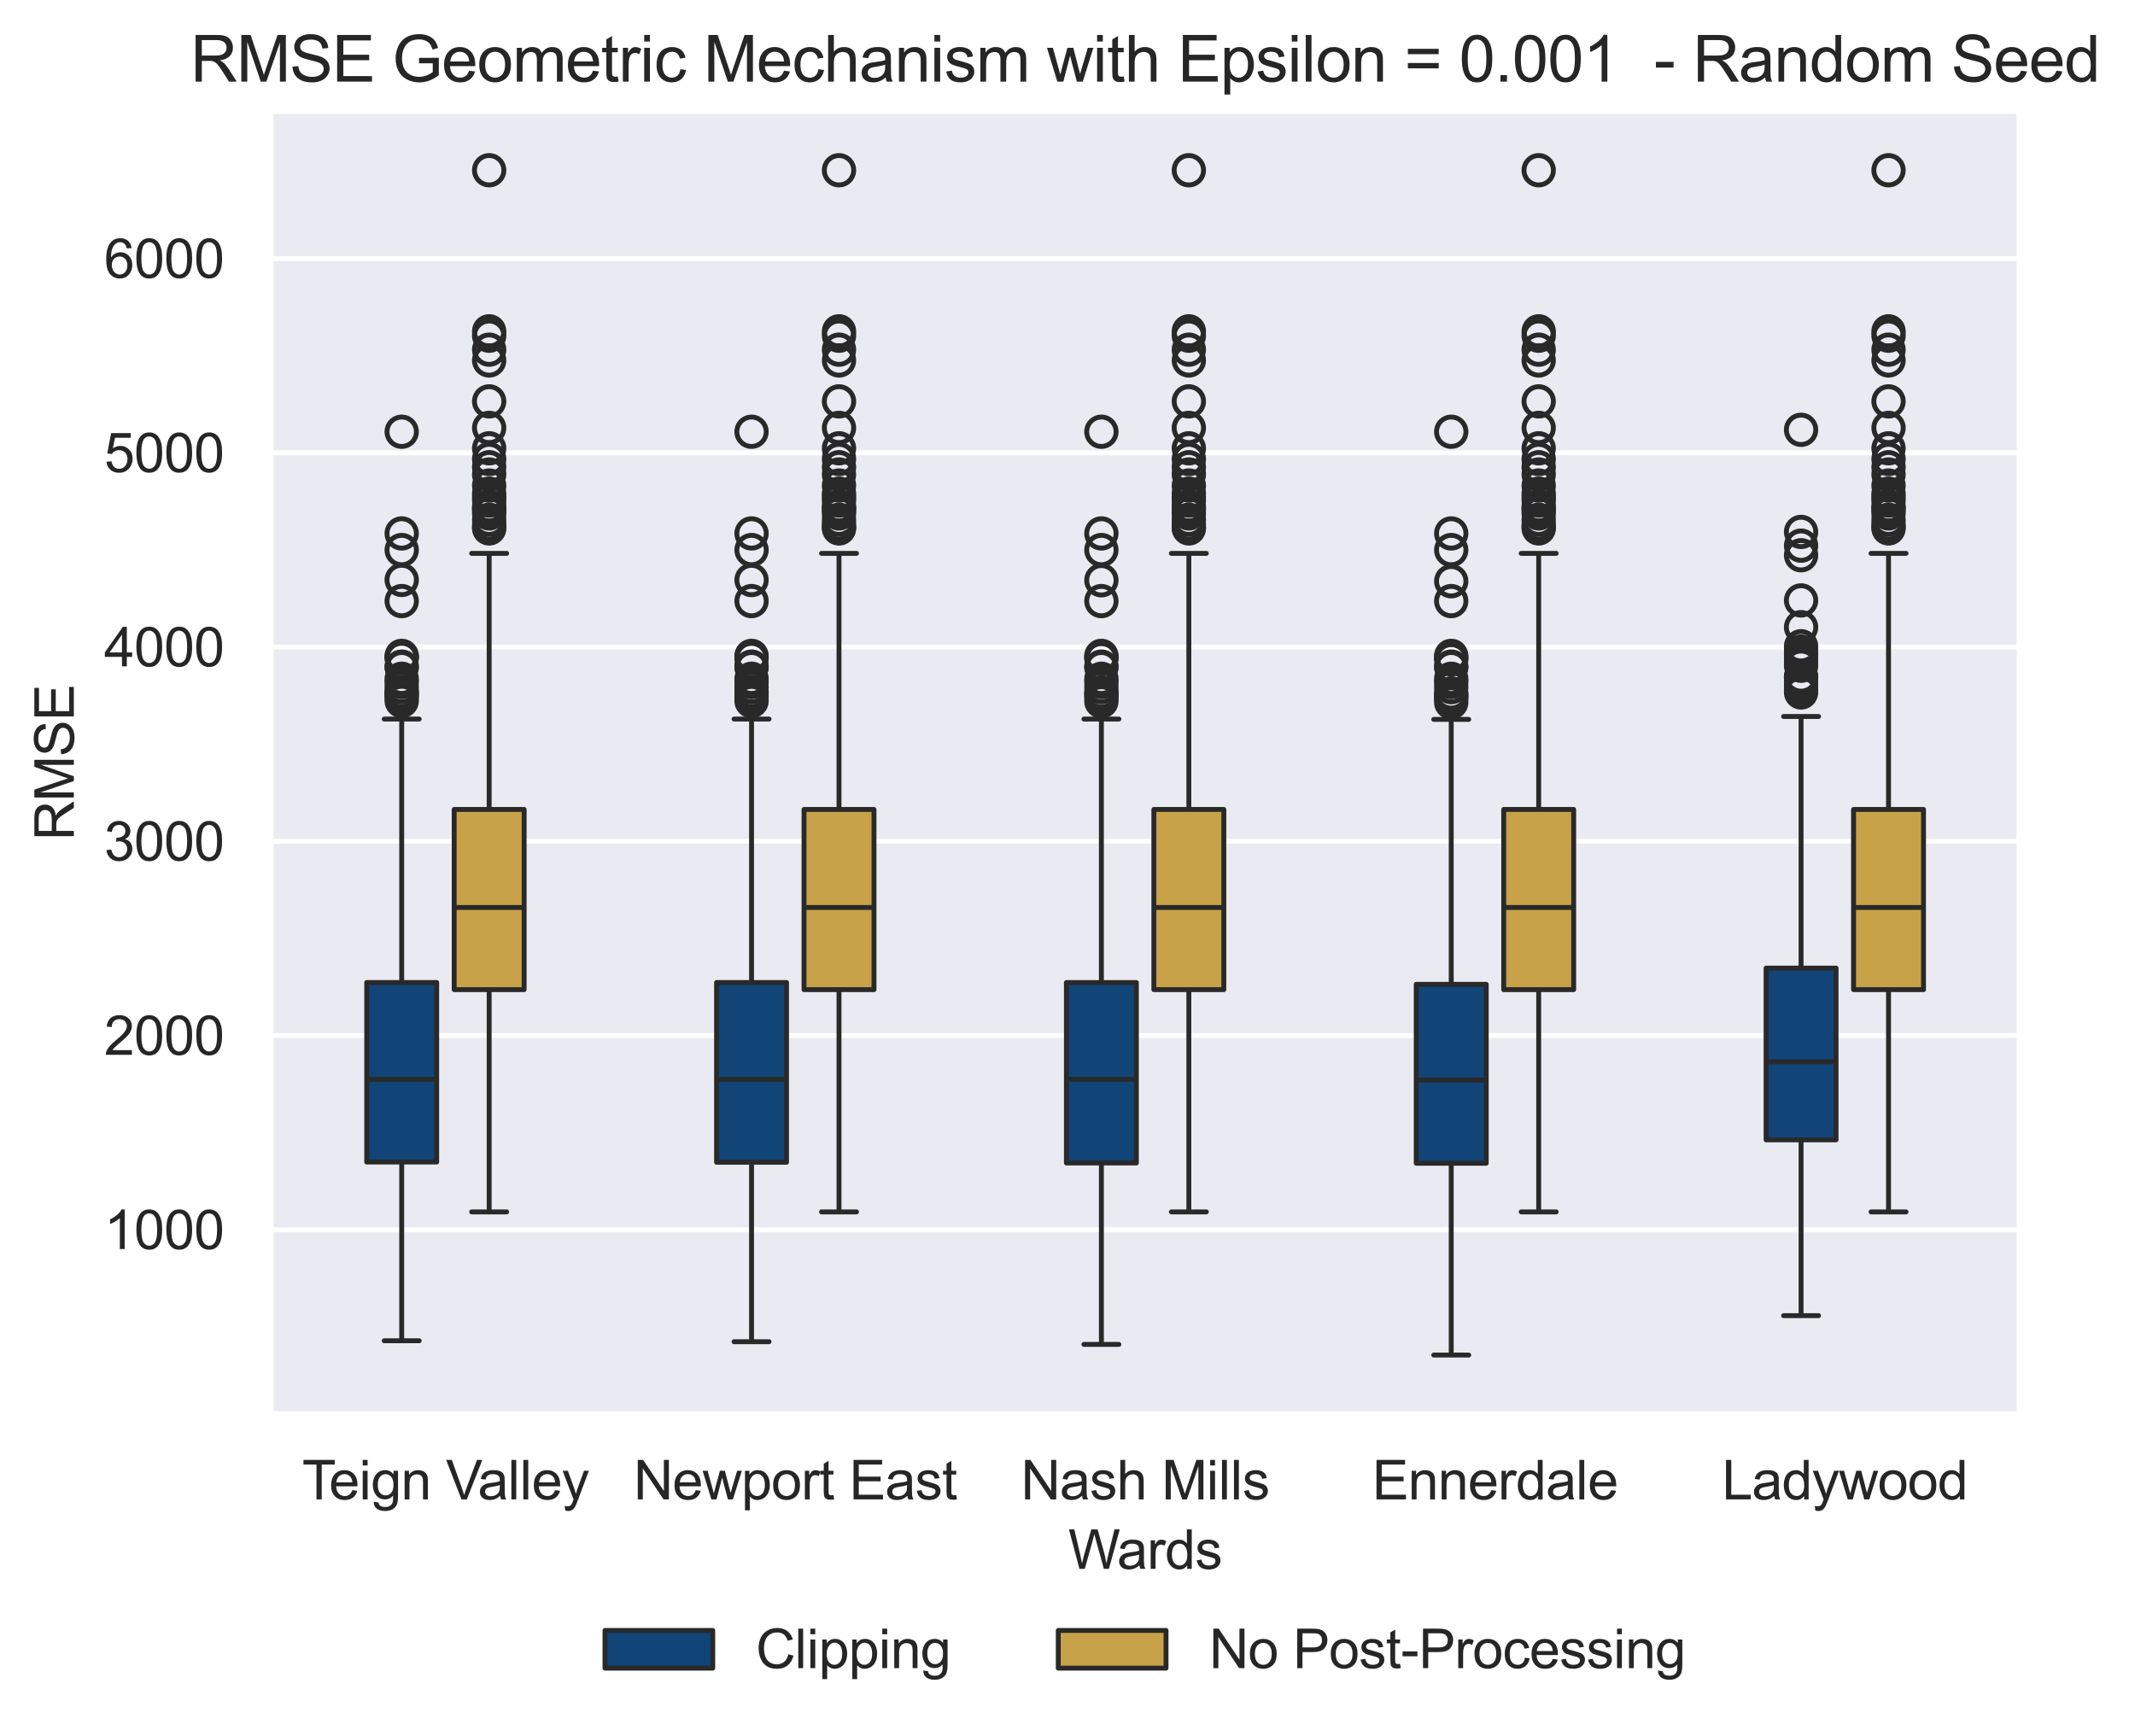 <?xml version="1.0" encoding="utf-8" standalone="no"?>
<!DOCTYPE svg PUBLIC "-//W3C//DTD SVG 1.1//EN"
  "http://www.w3.org/Graphics/SVG/1.1/DTD/svg11.dtd">
<svg xmlns:xlink="http://www.w3.org/1999/xlink" width="435.883pt" height="354.52pt" viewBox="0 0 435.883 354.52" xmlns="http://www.w3.org/2000/svg" version="1.1">
 <defs>
  <style type="text/css">*{stroke-linejoin: round; stroke-linecap: butt}</style>
 </defs>
 <g id="figure_1">
  <g id="patch_1">
   <path d="M 0 354.52 
L 435.883 354.52 
L 435.883 0 
L 0 0 
z
" style="fill: #ffffff"/>
  </g>
  <g id="axes_1">
   <g id="patch_2">
    <path d="M 55.228 288.776 
L 412.348 288.776 
L 412.348 22.664 
L 55.228 22.664 
z
" style="fill: #eaeaf2"/>
   </g>
   <g id="matplotlib.axis_1">
    <g id="xtick_1">
     <g id="text_1">
      <!-- Teign Valley -->
      <g style="fill: #262626" transform="translate(61.693 306.149) scale(0.11 -0.11)">
       <defs>
        <path id="ArialMT-54" d="M 1659 0 
L 1659 4041 
L 150 4041 
L 150 4581 
L 3781 4581 
L 3781 4041 
L 2266 4041 
L 2266 0 
L 1659 0 
z
" transform="scale(0.016)"/>
        <path id="ArialMT-65" d="M 2694 1069 
L 3275 997 
Q 3138 488 2766 206 
Q 2394 -75 1816 -75 
Q 1088 -75 661 373 
Q 234 822 234 1631 
Q 234 2469 665 2931 
Q 1097 3394 1784 3394 
Q 2450 3394 2872 2941 
Q 3294 2488 3294 1666 
Q 3294 1616 3291 1516 
L 816 1516 
Q 847 969 1125 678 
Q 1403 388 1819 388 
Q 2128 388 2347 550 
Q 2566 713 2694 1069 
z
M 847 1978 
L 2700 1978 
Q 2663 2397 2488 2606 
Q 2219 2931 1791 2931 
Q 1403 2931 1139 2672 
Q 875 2413 847 1978 
z
" transform="scale(0.016)"/>
        <path id="ArialMT-69" d="M 425 3934 
L 425 4581 
L 988 4581 
L 988 3934 
L 425 3934 
z
M 425 0 
L 425 3319 
L 988 3319 
L 988 0 
L 425 0 
z
" transform="scale(0.016)"/>
        <path id="ArialMT-67" d="M 319 -275 
L 866 -356 
Q 900 -609 1056 -725 
Q 1266 -881 1628 -881 
Q 2019 -881 2231 -725 
Q 2444 -569 2519 -288 
Q 2563 -116 2559 434 
Q 2191 0 1641 0 
Q 956 0 581 494 
Q 206 988 206 1678 
Q 206 2153 378 2554 
Q 550 2956 876 3175 
Q 1203 3394 1644 3394 
Q 2231 3394 2613 2919 
L 2613 3319 
L 3131 3319 
L 3131 450 
Q 3131 -325 2973 -648 
Q 2816 -972 2473 -1159 
Q 2131 -1347 1631 -1347 
Q 1038 -1347 672 -1080 
Q 306 -813 319 -275 
z
M 784 1719 
Q 784 1066 1043 766 
Q 1303 466 1694 466 
Q 2081 466 2343 764 
Q 2606 1063 2606 1700 
Q 2606 2309 2336 2618 
Q 2066 2928 1684 2928 
Q 1309 2928 1046 2623 
Q 784 2319 784 1719 
z
" transform="scale(0.016)"/>
        <path id="ArialMT-6e" d="M 422 0 
L 422 3319 
L 928 3319 
L 928 2847 
Q 1294 3394 1984 3394 
Q 2284 3394 2536 3286 
Q 2788 3178 2913 3003 
Q 3038 2828 3088 2588 
Q 3119 2431 3119 2041 
L 3119 0 
L 2556 0 
L 2556 2019 
Q 2556 2363 2490 2533 
Q 2425 2703 2258 2804 
Q 2091 2906 1866 2906 
Q 1506 2906 1245 2678 
Q 984 2450 984 1813 
L 984 0 
L 422 0 
z
" transform="scale(0.016)"/>
        <path id="ArialMT-20" transform="scale(0.016)"/>
        <path id="ArialMT-56" d="M 1803 0 
L 28 4581 
L 684 4581 
L 1875 1253 
Q 2019 853 2116 503 
Q 2222 878 2363 1253 
L 3600 4581 
L 4219 4581 
L 2425 0 
L 1803 0 
z
" transform="scale(0.016)"/>
        <path id="ArialMT-61" d="M 2588 409 
Q 2275 144 1986 34 
Q 1697 -75 1366 -75 
Q 819 -75 525 192 
Q 231 459 231 875 
Q 231 1119 342 1320 
Q 453 1522 633 1644 
Q 813 1766 1038 1828 
Q 1203 1872 1538 1913 
Q 2219 1994 2541 2106 
Q 2544 2222 2544 2253 
Q 2544 2597 2384 2738 
Q 2169 2928 1744 2928 
Q 1347 2928 1158 2789 
Q 969 2650 878 2297 
L 328 2372 
Q 403 2725 575 2942 
Q 747 3159 1072 3276 
Q 1397 3394 1825 3394 
Q 2250 3394 2515 3294 
Q 2781 3194 2906 3042 
Q 3031 2891 3081 2659 
Q 3109 2516 3109 2141 
L 3109 1391 
Q 3109 606 3145 398 
Q 3181 191 3288 0 
L 2700 0 
Q 2613 175 2588 409 
z
M 2541 1666 
Q 2234 1541 1622 1453 
Q 1275 1403 1131 1340 
Q 988 1278 909 1158 
Q 831 1038 831 891 
Q 831 666 1001 516 
Q 1172 366 1500 366 
Q 1825 366 2078 508 
Q 2331 650 2450 897 
Q 2541 1088 2541 1459 
L 2541 1666 
z
" transform="scale(0.016)"/>
        <path id="ArialMT-6c" d="M 409 0 
L 409 4581 
L 972 4581 
L 972 0 
L 409 0 
z
" transform="scale(0.016)"/>
        <path id="ArialMT-79" d="M 397 -1278 
L 334 -750 
Q 519 -800 656 -800 
Q 844 -800 956 -737 
Q 1069 -675 1141 -563 
Q 1194 -478 1313 -144 
Q 1328 -97 1363 -6 
L 103 3319 
L 709 3319 
L 1400 1397 
Q 1534 1031 1641 628 
Q 1738 1016 1872 1384 
L 2581 3319 
L 3144 3319 
L 1881 -56 
Q 1678 -603 1566 -809 
Q 1416 -1088 1222 -1217 
Q 1028 -1347 759 -1347 
Q 597 -1347 397 -1278 
z
" transform="scale(0.016)"/>
       </defs>
       <use xlink:href="#ArialMT-54"/>
       <use xlink:href="#ArialMT-65" x="49.959"/>
       <use xlink:href="#ArialMT-69" x="105.574"/>
       <use xlink:href="#ArialMT-67" x="127.791"/>
       <use xlink:href="#ArialMT-6e" x="183.406"/>
       <use xlink:href="#ArialMT-20" x="239.021"/>
       <use xlink:href="#ArialMT-56" x="266.805"/>
       <use xlink:href="#ArialMT-61" x="326.129"/>
       <use xlink:href="#ArialMT-6c" x="381.744"/>
       <use xlink:href="#ArialMT-6c" x="403.961"/>
       <use xlink:href="#ArialMT-65" x="426.178"/>
       <use xlink:href="#ArialMT-79" x="481.793"/>
      </g>
     </g>
    </g>
    <g id="xtick_2">
     <g id="text_2">
      <!-- Newport East -->
      <g style="fill: #262626" transform="translate(129.352 306.149) scale(0.11 -0.11)">
       <defs>
        <path id="ArialMT-4e" d="M 488 0 
L 488 4581 
L 1109 4581 
L 3516 984 
L 3516 4581 
L 4097 4581 
L 4097 0 
L 3475 0 
L 1069 3600 
L 1069 0 
L 488 0 
z
" transform="scale(0.016)"/>
        <path id="ArialMT-77" d="M 1034 0 
L 19 3319 
L 600 3319 
L 1128 1403 
L 1325 691 
Q 1338 744 1497 1375 
L 2025 3319 
L 2603 3319 
L 3100 1394 
L 3266 759 
L 3456 1400 
L 4025 3319 
L 4572 3319 
L 3534 0 
L 2950 0 
L 2422 1988 
L 2294 2553 
L 1622 0 
L 1034 0 
z
" transform="scale(0.016)"/>
        <path id="ArialMT-70" d="M 422 -1272 
L 422 3319 
L 934 3319 
L 934 2888 
Q 1116 3141 1344 3267 
Q 1572 3394 1897 3394 
Q 2322 3394 2647 3175 
Q 2972 2956 3137 2557 
Q 3303 2159 3303 1684 
Q 3303 1175 3120 767 
Q 2938 359 2589 142 
Q 2241 -75 1856 -75 
Q 1575 -75 1351 44 
Q 1128 163 984 344 
L 984 -1272 
L 422 -1272 
z
M 931 1641 
Q 931 1000 1190 694 
Q 1450 388 1819 388 
Q 2194 388 2461 705 
Q 2728 1022 2728 1688 
Q 2728 2322 2467 2637 
Q 2206 2953 1844 2953 
Q 1484 2953 1207 2617 
Q 931 2281 931 1641 
z
" transform="scale(0.016)"/>
        <path id="ArialMT-6f" d="M 213 1659 
Q 213 2581 725 3025 
Q 1153 3394 1769 3394 
Q 2453 3394 2887 2945 
Q 3322 2497 3322 1706 
Q 3322 1066 3130 698 
Q 2938 331 2570 128 
Q 2203 -75 1769 -75 
Q 1072 -75 642 372 
Q 213 819 213 1659 
z
M 791 1659 
Q 791 1022 1069 705 
Q 1347 388 1769 388 
Q 2188 388 2466 706 
Q 2744 1025 2744 1678 
Q 2744 2294 2464 2611 
Q 2184 2928 1769 2928 
Q 1347 2928 1069 2612 
Q 791 2297 791 1659 
z
" transform="scale(0.016)"/>
        <path id="ArialMT-72" d="M 416 0 
L 416 3319 
L 922 3319 
L 922 2816 
Q 1116 3169 1280 3281 
Q 1444 3394 1641 3394 
Q 1925 3394 2219 3213 
L 2025 2691 
Q 1819 2813 1613 2813 
Q 1428 2813 1281 2702 
Q 1134 2591 1072 2394 
Q 978 2094 978 1738 
L 978 0 
L 416 0 
z
" transform="scale(0.016)"/>
        <path id="ArialMT-74" d="M 1650 503 
L 1731 6 
Q 1494 -44 1306 -44 
Q 1000 -44 831 53 
Q 663 150 594 308 
Q 525 466 525 972 
L 525 2881 
L 113 2881 
L 113 3319 
L 525 3319 
L 525 4141 
L 1084 4478 
L 1084 3319 
L 1650 3319 
L 1650 2881 
L 1084 2881 
L 1084 941 
Q 1084 700 1114 631 
Q 1144 563 1211 522 
Q 1278 481 1403 481 
Q 1497 481 1650 503 
z
" transform="scale(0.016)"/>
        <path id="ArialMT-45" d="M 506 0 
L 506 4581 
L 3819 4581 
L 3819 4041 
L 1113 4041 
L 1113 2638 
L 3647 2638 
L 3647 2100 
L 1113 2100 
L 1113 541 
L 3925 541 
L 3925 0 
L 506 0 
z
" transform="scale(0.016)"/>
        <path id="ArialMT-73" d="M 197 991 
L 753 1078 
Q 800 744 1014 566 
Q 1228 388 1613 388 
Q 2000 388 2187 545 
Q 2375 703 2375 916 
Q 2375 1106 2209 1216 
Q 2094 1291 1634 1406 
Q 1016 1563 777 1677 
Q 538 1791 414 1992 
Q 291 2194 291 2438 
Q 291 2659 392 2848 
Q 494 3038 669 3163 
Q 800 3259 1026 3326 
Q 1253 3394 1513 3394 
Q 1903 3394 2198 3281 
Q 2494 3169 2634 2976 
Q 2775 2784 2828 2463 
L 2278 2388 
Q 2241 2644 2061 2787 
Q 1881 2931 1553 2931 
Q 1166 2931 1000 2803 
Q 834 2675 834 2503 
Q 834 2394 903 2306 
Q 972 2216 1119 2156 
Q 1203 2125 1616 2013 
Q 2213 1853 2448 1751 
Q 2684 1650 2818 1456 
Q 2953 1263 2953 975 
Q 2953 694 2789 445 
Q 2625 197 2315 61 
Q 2006 -75 1616 -75 
Q 969 -75 630 194 
Q 291 463 197 991 
z
" transform="scale(0.016)"/>
       </defs>
       <use xlink:href="#ArialMT-4e"/>
       <use xlink:href="#ArialMT-65" x="72.217"/>
       <use xlink:href="#ArialMT-77" x="127.832"/>
       <use xlink:href="#ArialMT-70" x="200.049"/>
       <use xlink:href="#ArialMT-6f" x="255.664"/>
       <use xlink:href="#ArialMT-72" x="311.279"/>
       <use xlink:href="#ArialMT-74" x="344.58"/>
       <use xlink:href="#ArialMT-20" x="372.363"/>
       <use xlink:href="#ArialMT-45" x="400.146"/>
       <use xlink:href="#ArialMT-61" x="466.846"/>
       <use xlink:href="#ArialMT-73" x="522.461"/>
       <use xlink:href="#ArialMT-74" x="572.461"/>
      </g>
     </g>
    </g>
    <g id="xtick_3">
     <g id="text_3">
      <!-- Nash Mills -->
      <g style="fill: #262626" transform="translate(208.424 306.149) scale(0.11 -0.11)">
       <defs>
        <path id="ArialMT-68" d="M 422 0 
L 422 4581 
L 984 4581 
L 984 2938 
Q 1378 3394 1978 3394 
Q 2347 3394 2619 3248 
Q 2891 3103 3008 2847 
Q 3125 2591 3125 2103 
L 3125 0 
L 2563 0 
L 2563 2103 
Q 2563 2525 2380 2717 
Q 2197 2909 1863 2909 
Q 1613 2909 1392 2779 
Q 1172 2650 1078 2428 
Q 984 2206 984 1816 
L 984 0 
L 422 0 
z
" transform="scale(0.016)"/>
        <path id="ArialMT-4d" d="M 475 0 
L 475 4581 
L 1388 4581 
L 2472 1338 
Q 2622 884 2691 659 
Q 2769 909 2934 1394 
L 4031 4581 
L 4847 4581 
L 4847 0 
L 4263 0 
L 4263 3834 
L 2931 0 
L 2384 0 
L 1059 3900 
L 1059 0 
L 475 0 
z
" transform="scale(0.016)"/>
       </defs>
       <use xlink:href="#ArialMT-4e"/>
       <use xlink:href="#ArialMT-61" x="72.217"/>
       <use xlink:href="#ArialMT-73" x="127.832"/>
       <use xlink:href="#ArialMT-68" x="177.832"/>
       <use xlink:href="#ArialMT-20" x="233.447"/>
       <use xlink:href="#ArialMT-4d" x="261.23"/>
       <use xlink:href="#ArialMT-69" x="344.531"/>
       <use xlink:href="#ArialMT-6c" x="366.748"/>
       <use xlink:href="#ArialMT-6c" x="388.965"/>
       <use xlink:href="#ArialMT-73" x="411.182"/>
      </g>
     </g>
    </g>
    <g id="xtick_4">
     <g id="text_4">
      <!-- Ennerdale -->
      <g style="fill: #262626" transform="translate(280.139 306.149) scale(0.11 -0.11)">
       <defs>
        <path id="ArialMT-64" d="M 2575 0 
L 2575 419 
Q 2259 -75 1647 -75 
Q 1250 -75 917 144 
Q 584 363 401 755 
Q 219 1147 219 1656 
Q 219 2153 384 2558 
Q 550 2963 881 3178 
Q 1213 3394 1622 3394 
Q 1922 3394 2156 3267 
Q 2391 3141 2538 2938 
L 2538 4581 
L 3097 4581 
L 3097 0 
L 2575 0 
z
M 797 1656 
Q 797 1019 1065 703 
Q 1334 388 1700 388 
Q 2069 388 2326 689 
Q 2584 991 2584 1609 
Q 2584 2291 2321 2609 
Q 2059 2928 1675 2928 
Q 1300 2928 1048 2622 
Q 797 2316 797 1656 
z
" transform="scale(0.016)"/>
       </defs>
       <use xlink:href="#ArialMT-45"/>
       <use xlink:href="#ArialMT-6e" x="66.699"/>
       <use xlink:href="#ArialMT-6e" x="122.314"/>
       <use xlink:href="#ArialMT-65" x="177.93"/>
       <use xlink:href="#ArialMT-72" x="233.545"/>
       <use xlink:href="#ArialMT-64" x="266.846"/>
       <use xlink:href="#ArialMT-61" x="322.461"/>
       <use xlink:href="#ArialMT-6c" x="378.076"/>
       <use xlink:href="#ArialMT-65" x="400.293"/>
      </g>
     </g>
    </g>
    <g id="xtick_5">
     <g id="text_5">
      <!-- Ladywood -->
      <g style="fill: #262626" transform="translate(351.563 306.149) scale(0.11 -0.11)">
       <defs>
        <path id="ArialMT-4c" d="M 469 0 
L 469 4581 
L 1075 4581 
L 1075 541 
L 3331 541 
L 3331 0 
L 469 0 
z
" transform="scale(0.016)"/>
       </defs>
       <use xlink:href="#ArialMT-4c"/>
       <use xlink:href="#ArialMT-61" x="55.615"/>
       <use xlink:href="#ArialMT-64" x="111.23"/>
       <use xlink:href="#ArialMT-79" x="166.846"/>
       <use xlink:href="#ArialMT-77" x="216.846"/>
       <use xlink:href="#ArialMT-6f" x="289.062"/>
       <use xlink:href="#ArialMT-6f" x="344.678"/>
       <use xlink:href="#ArialMT-64" x="400.293"/>
      </g>
     </g>
    </g>
    <g id="text_6">
     <!-- Wards -->
     <g style="fill: #262626" transform="translate(218.104 320.338) scale(0.11 -0.11)">
      <defs>
       <path id="ArialMT-57" d="M 1294 0 
L 78 4581 
L 700 4581 
L 1397 1578 
Q 1509 1106 1591 641 
Q 1766 1375 1797 1488 
L 2669 4581 
L 3400 4581 
L 4056 2263 
Q 4303 1400 4413 641 
Q 4500 1075 4641 1638 
L 5359 4581 
L 5969 4581 
L 4713 0 
L 4128 0 
L 3163 3491 
Q 3041 3928 3019 4028 
Q 2947 3713 2884 3491 
L 1913 0 
L 1294 0 
z
" transform="scale(0.016)"/>
      </defs>
      <use xlink:href="#ArialMT-57"/>
      <use xlink:href="#ArialMT-61" x="90.635"/>
      <use xlink:href="#ArialMT-72" x="146.25"/>
      <use xlink:href="#ArialMT-64" x="179.551"/>
      <use xlink:href="#ArialMT-73" x="235.166"/>
     </g>
    </g>
   </g>
   <g id="matplotlib.axis_2">
    <g id="ytick_1">
     <g id="line2d_1">
      <path d="M 55.228 251.097 
L 412.348 251.097 
" clip-path="url(#p69c80c7018)" style="fill: none; stroke: #ffffff; stroke-linecap: round"/>
     </g>
     <g id="text_7">
      <!-- 1000 -->
      <g style="fill: #262626" transform="translate(21.26 255.034) scale(0.11 -0.11)">
       <defs>
        <path id="ArialMT-31" d="M 2384 0 
L 1822 0 
L 1822 3584 
Q 1619 3391 1289 3197 
Q 959 3003 697 2906 
L 697 3450 
Q 1169 3672 1522 3987 
Q 1875 4303 2022 4600 
L 2384 4600 
L 2384 0 
z
" transform="scale(0.016)"/>
        <path id="ArialMT-30" d="M 266 2259 
Q 266 3072 433 3567 
Q 600 4063 929 4331 
Q 1259 4600 1759 4600 
Q 2128 4600 2406 4451 
Q 2684 4303 2865 4023 
Q 3047 3744 3150 3342 
Q 3253 2941 3253 2259 
Q 3253 1453 3087 958 
Q 2922 463 2592 192 
Q 2263 -78 1759 -78 
Q 1097 -78 719 397 
Q 266 969 266 2259 
z
M 844 2259 
Q 844 1131 1108 757 
Q 1372 384 1759 384 
Q 2147 384 2411 759 
Q 2675 1134 2675 2259 
Q 2675 3391 2411 3762 
Q 2147 4134 1753 4134 
Q 1366 4134 1134 3806 
Q 844 3388 844 2259 
z
" transform="scale(0.016)"/>
       </defs>
       <use xlink:href="#ArialMT-31"/>
       <use xlink:href="#ArialMT-30" x="55.615"/>
       <use xlink:href="#ArialMT-30" x="111.23"/>
       <use xlink:href="#ArialMT-30" x="166.846"/>
      </g>
     </g>
    </g>
    <g id="ytick_2">
     <g id="line2d_2">
      <path d="M 55.228 211.436 
L 412.348 211.436 
" clip-path="url(#p69c80c7018)" style="fill: none; stroke: #ffffff; stroke-linecap: round"/>
     </g>
     <g id="text_8">
      <!-- 2000 -->
      <g style="fill: #262626" transform="translate(21.26 215.373) scale(0.11 -0.11)">
       <defs>
        <path id="ArialMT-32" d="M 3222 541 
L 3222 0 
L 194 0 
Q 188 203 259 391 
Q 375 700 629 1000 
Q 884 1300 1366 1694 
Q 2113 2306 2375 2664 
Q 2638 3022 2638 3341 
Q 2638 3675 2398 3904 
Q 2159 4134 1775 4134 
Q 1369 4134 1125 3890 
Q 881 3647 878 3216 
L 300 3275 
Q 359 3922 746 4261 
Q 1134 4600 1788 4600 
Q 2447 4600 2831 4234 
Q 3216 3869 3216 3328 
Q 3216 3053 3103 2787 
Q 2991 2522 2730 2228 
Q 2469 1934 1863 1422 
Q 1356 997 1212 845 
Q 1069 694 975 541 
L 3222 541 
z
" transform="scale(0.016)"/>
       </defs>
       <use xlink:href="#ArialMT-32"/>
       <use xlink:href="#ArialMT-30" x="55.615"/>
       <use xlink:href="#ArialMT-30" x="111.23"/>
       <use xlink:href="#ArialMT-30" x="166.846"/>
      </g>
     </g>
    </g>
    <g id="ytick_3">
     <g id="line2d_3">
      <path d="M 55.228 171.776 
L 412.348 171.776 
" clip-path="url(#p69c80c7018)" style="fill: none; stroke: #ffffff; stroke-linecap: round"/>
     </g>
     <g id="text_9">
      <!-- 3000 -->
      <g style="fill: #262626" transform="translate(21.26 175.712) scale(0.11 -0.11)">
       <defs>
        <path id="ArialMT-33" d="M 269 1209 
L 831 1284 
Q 928 806 1161 595 
Q 1394 384 1728 384 
Q 2125 384 2398 659 
Q 2672 934 2672 1341 
Q 2672 1728 2419 1979 
Q 2166 2231 1775 2231 
Q 1616 2231 1378 2169 
L 1441 2663 
Q 1497 2656 1531 2656 
Q 1891 2656 2178 2843 
Q 2466 3031 2466 3422 
Q 2466 3731 2256 3934 
Q 2047 4138 1716 4138 
Q 1388 4138 1169 3931 
Q 950 3725 888 3313 
L 325 3413 
Q 428 3978 793 4289 
Q 1159 4600 1703 4600 
Q 2078 4600 2393 4439 
Q 2709 4278 2876 4000 
Q 3044 3722 3044 3409 
Q 3044 3113 2884 2869 
Q 2725 2625 2413 2481 
Q 2819 2388 3044 2092 
Q 3269 1797 3269 1353 
Q 3269 753 2831 336 
Q 2394 -81 1725 -81 
Q 1122 -81 723 278 
Q 325 638 269 1209 
z
" transform="scale(0.016)"/>
       </defs>
       <use xlink:href="#ArialMT-33"/>
       <use xlink:href="#ArialMT-30" x="55.615"/>
       <use xlink:href="#ArialMT-30" x="111.23"/>
       <use xlink:href="#ArialMT-30" x="166.846"/>
      </g>
     </g>
    </g>
    <g id="ytick_4">
     <g id="line2d_4">
      <path d="M 55.228 132.115 
L 412.348 132.115 
" clip-path="url(#p69c80c7018)" style="fill: none; stroke: #ffffff; stroke-linecap: round"/>
     </g>
     <g id="text_10">
      <!-- 4000 -->
      <g style="fill: #262626" transform="translate(21.26 136.052) scale(0.11 -0.11)">
       <defs>
        <path id="ArialMT-34" d="M 2069 0 
L 2069 1097 
L 81 1097 
L 81 1613 
L 2172 4581 
L 2631 4581 
L 2631 1613 
L 3250 1613 
L 3250 1097 
L 2631 1097 
L 2631 0 
L 2069 0 
z
M 2069 1613 
L 2069 3678 
L 634 1613 
L 2069 1613 
z
" transform="scale(0.016)"/>
       </defs>
       <use xlink:href="#ArialMT-34"/>
       <use xlink:href="#ArialMT-30" x="55.615"/>
       <use xlink:href="#ArialMT-30" x="111.23"/>
       <use xlink:href="#ArialMT-30" x="166.846"/>
      </g>
     </g>
    </g>
    <g id="ytick_5">
     <g id="line2d_5">
      <path d="M 55.228 92.454 
L 412.348 92.454 
" clip-path="url(#p69c80c7018)" style="fill: none; stroke: #ffffff; stroke-linecap: round"/>
     </g>
     <g id="text_11">
      <!-- 5000 -->
      <g style="fill: #262626" transform="translate(21.26 96.391) scale(0.11 -0.11)">
       <defs>
        <path id="ArialMT-35" d="M 266 1200 
L 856 1250 
Q 922 819 1161 601 
Q 1400 384 1738 384 
Q 2144 384 2425 690 
Q 2706 997 2706 1503 
Q 2706 1984 2436 2262 
Q 2166 2541 1728 2541 
Q 1456 2541 1237 2417 
Q 1019 2294 894 2097 
L 366 2166 
L 809 4519 
L 3088 4519 
L 3088 3981 
L 1259 3981 
L 1013 2750 
Q 1425 3038 1878 3038 
Q 2478 3038 2890 2622 
Q 3303 2206 3303 1553 
Q 3303 931 2941 478 
Q 2500 -78 1738 -78 
Q 1113 -78 717 272 
Q 322 622 266 1200 
z
" transform="scale(0.016)"/>
       </defs>
       <use xlink:href="#ArialMT-35"/>
       <use xlink:href="#ArialMT-30" x="55.615"/>
       <use xlink:href="#ArialMT-30" x="111.23"/>
       <use xlink:href="#ArialMT-30" x="166.846"/>
      </g>
     </g>
    </g>
    <g id="ytick_6">
     <g id="line2d_6">
      <path d="M 55.228 52.794 
L 412.348 52.794 
" clip-path="url(#p69c80c7018)" style="fill: none; stroke: #ffffff; stroke-linecap: round"/>
     </g>
     <g id="text_12">
      <!-- 6000 -->
      <g style="fill: #262626" transform="translate(21.26 56.731) scale(0.11 -0.11)">
       <defs>
        <path id="ArialMT-36" d="M 3184 3459 
L 2625 3416 
Q 2550 3747 2413 3897 
Q 2184 4138 1850 4138 
Q 1581 4138 1378 3988 
Q 1113 3794 959 3422 
Q 806 3050 800 2363 
Q 1003 2672 1297 2822 
Q 1591 2972 1913 2972 
Q 2475 2972 2870 2558 
Q 3266 2144 3266 1488 
Q 3266 1056 3080 686 
Q 2894 316 2569 119 
Q 2244 -78 1831 -78 
Q 1128 -78 684 439 
Q 241 956 241 2144 
Q 241 3472 731 4075 
Q 1159 4600 1884 4600 
Q 2425 4600 2770 4297 
Q 3116 3994 3184 3459 
z
M 888 1484 
Q 888 1194 1011 928 
Q 1134 663 1356 523 
Q 1578 384 1822 384 
Q 2178 384 2434 671 
Q 2691 959 2691 1453 
Q 2691 1928 2437 2201 
Q 2184 2475 1800 2475 
Q 1419 2475 1153 2201 
Q 888 1928 888 1484 
z
" transform="scale(0.016)"/>
       </defs>
       <use xlink:href="#ArialMT-36"/>
       <use xlink:href="#ArialMT-30" x="55.615"/>
       <use xlink:href="#ArialMT-30" x="111.23"/>
       <use xlink:href="#ArialMT-30" x="166.846"/>
      </g>
     </g>
    </g>
    <g id="text_13">
     <!-- RMSE -->
     <g style="fill: #262626" transform="translate(15.074 171.61) rotate(-90) scale(0.11 -0.11)">
      <defs>
       <path id="ArialMT-52" d="M 503 0 
L 503 4581 
L 2534 4581 
Q 3147 4581 3465 4457 
Q 3784 4334 3975 4021 
Q 4166 3709 4166 3331 
Q 4166 2844 3850 2509 
Q 3534 2175 2875 2084 
Q 3116 1969 3241 1856 
Q 3506 1613 3744 1247 
L 4541 0 
L 3778 0 
L 3172 953 
Q 2906 1366 2734 1584 
Q 2563 1803 2427 1890 
Q 2291 1978 2150 2013 
Q 2047 2034 1813 2034 
L 1109 2034 
L 1109 0 
L 503 0 
z
M 1109 2559 
L 2413 2559 
Q 2828 2559 3062 2645 
Q 3297 2731 3419 2920 
Q 3541 3109 3541 3331 
Q 3541 3656 3305 3865 
Q 3069 4075 2559 4075 
L 1109 4075 
L 1109 2559 
z
" transform="scale(0.016)"/>
       <path id="ArialMT-53" d="M 288 1472 
L 859 1522 
Q 900 1178 1048 958 
Q 1197 738 1509 602 
Q 1822 466 2213 466 
Q 2559 466 2825 569 
Q 3091 672 3220 851 
Q 3350 1031 3350 1244 
Q 3350 1459 3225 1620 
Q 3100 1781 2813 1891 
Q 2628 1963 1997 2114 
Q 1366 2266 1113 2400 
Q 784 2572 623 2826 
Q 463 3081 463 3397 
Q 463 3744 659 4045 
Q 856 4347 1234 4503 
Q 1613 4659 2075 4659 
Q 2584 4659 2973 4495 
Q 3363 4331 3572 4012 
Q 3781 3694 3797 3291 
L 3216 3247 
Q 3169 3681 2898 3903 
Q 2628 4125 2100 4125 
Q 1550 4125 1298 3923 
Q 1047 3722 1047 3438 
Q 1047 3191 1225 3031 
Q 1400 2872 2139 2705 
Q 2878 2538 3153 2413 
Q 3553 2228 3743 1945 
Q 3934 1663 3934 1294 
Q 3934 928 3725 604 
Q 3516 281 3123 101 
Q 2731 -78 2241 -78 
Q 1619 -78 1198 103 
Q 778 284 539 648 
Q 300 1013 288 1472 
z
" transform="scale(0.016)"/>
      </defs>
      <use xlink:href="#ArialMT-52"/>
      <use xlink:href="#ArialMT-4d" x="72.217"/>
      <use xlink:href="#ArialMT-53" x="155.518"/>
      <use xlink:href="#ArialMT-45" x="222.217"/>
     </g>
    </g>
   </g>
   <g id="patch_3">
    <path d="M 90.94 290.757 
L 90.94 290.757 
L 90.94 290.757 
L 90.94 290.757 
z
" clip-path="url(#p69c80c7018)" style="fill: #114477; stroke: #292929; stroke-linejoin: miter"/>
   </g>
   <g id="patch_4">
    <path d="M 90.94 290.757 
L 90.94 290.757 
L 90.94 290.757 
L 90.94 290.757 
z
" clip-path="url(#p69c80c7018)" style="fill: #c8a248; stroke: #292929; stroke-linejoin: miter"/>
   </g>
   <g id="patch_5">
    <path d="M 74.87 237.264 
L 89.154 237.264 
L 89.154 200.606 
L 74.87 200.606 
L 74.87 237.264 
z
" clip-path="url(#p69c80c7018)" style="fill: #114477; stroke: #292929; stroke-linejoin: miter"/>
   </g>
   <g id="line2d_7">
    <path d="M 82.012 237.264 
L 82.012 273.761 
" clip-path="url(#p69c80c7018)" style="fill: none; stroke: #292929"/>
   </g>
   <g id="line2d_8">
    <path d="M 82.012 200.606 
L 82.012 146.819 
" clip-path="url(#p69c80c7018)" style="fill: none; stroke: #292929"/>
   </g>
   <g id="line2d_9">
    <path d="M 78.441 273.761 
L 85.583 273.761 
" clip-path="url(#p69c80c7018)" style="fill: none; stroke: #292929; stroke-linecap: round"/>
   </g>
   <g id="line2d_10">
    <path d="M 78.441 146.819 
L 85.583 146.819 
" clip-path="url(#p69c80c7018)" style="fill: none; stroke: #292929; stroke-linecap: round"/>
   </g>
   <g id="line2d_11">
    <defs>
     <path id="m0acdf38faa" d="M 0 3 
C 0.796 3 1.559 2.684 2.121 2.121 
C 2.684 1.559 3 0.796 3 0 
C 3 -0.796 2.684 -1.559 2.121 -2.121 
C 1.559 -2.684 0.796 -3 0 -3 
C -0.796 -3 -1.559 -2.684 -2.121 -2.121 
C -2.684 -1.559 -3 -0.796 -3 0 
C -3 0.796 -2.684 1.559 -2.121 2.121 
C -1.559 2.684 -0.796 3 0 3 
z
" style="stroke: #292929"/>
    </defs>
    <g clip-path="url(#p69c80c7018)">
     <use xlink:href="#m0acdf38faa" x="82.012" y="140.307" style="fill-opacity: 0; stroke: #292929"/>
     <use xlink:href="#m0acdf38faa" x="82.012" y="143.126" style="fill-opacity: 0; stroke: #292929"/>
     <use xlink:href="#m0acdf38faa" x="82.012" y="141.496" style="fill-opacity: 0; stroke: #292929"/>
     <use xlink:href="#m0acdf38faa" x="82.012" y="141.279" style="fill-opacity: 0; stroke: #292929"/>
     <use xlink:href="#m0acdf38faa" x="82.012" y="138.588" style="fill-opacity: 0; stroke: #292929"/>
     <use xlink:href="#m0acdf38faa" x="82.012" y="112.31" style="fill-opacity: 0; stroke: #292929"/>
     <use xlink:href="#m0acdf38faa" x="82.012" y="136.11" style="fill-opacity: 0; stroke: #292929"/>
     <use xlink:href="#m0acdf38faa" x="82.012" y="88.152" style="fill-opacity: 0; stroke: #292929"/>
     <use xlink:href="#m0acdf38faa" x="82.012" y="136.231" style="fill-opacity: 0; stroke: #292929"/>
     <use xlink:href="#m0acdf38faa" x="82.012" y="122.73" style="fill-opacity: 0; stroke: #292929"/>
     <use xlink:href="#m0acdf38faa" x="82.012" y="108.919" style="fill-opacity: 0; stroke: #292929"/>
     <use xlink:href="#m0acdf38faa" x="82.012" y="139.255" style="fill-opacity: 0; stroke: #292929"/>
     <use xlink:href="#m0acdf38faa" x="82.012" y="134.343" style="fill-opacity: 0; stroke: #292929"/>
     <use xlink:href="#m0acdf38faa" x="82.012" y="133.919" style="fill-opacity: 0; stroke: #292929"/>
     <use xlink:href="#m0acdf38faa" x="82.012" y="141.945" style="fill-opacity: 0; stroke: #292929"/>
     <use xlink:href="#m0acdf38faa" x="82.012" y="118.412" style="fill-opacity: 0; stroke: #292929"/>
     <use xlink:href="#m0acdf38faa" x="82.012" y="142.333" style="fill-opacity: 0; stroke: #292929"/>
     <use xlink:href="#m0acdf38faa" x="82.012" y="134.181" style="fill-opacity: 0; stroke: #292929"/>
    </g>
   </g>
   <g id="patch_6">
    <path d="M 146.294 237.31 
L 160.578 237.31 
L 160.578 200.606 
L 146.294 200.606 
L 146.294 237.31 
z
" clip-path="url(#p69c80c7018)" style="fill: #114477; stroke: #292929; stroke-linejoin: miter"/>
   </g>
   <g id="line2d_12">
    <path d="M 153.436 237.31 
L 153.436 273.953 
" clip-path="url(#p69c80c7018)" style="fill: none; stroke: #292929"/>
   </g>
   <g id="line2d_13">
    <path d="M 153.436 200.606 
L 153.436 146.819 
" clip-path="url(#p69c80c7018)" style="fill: none; stroke: #292929"/>
   </g>
   <g id="line2d_14">
    <path d="M 149.865 273.953 
L 157.007 273.953 
" clip-path="url(#p69c80c7018)" style="fill: none; stroke: #292929; stroke-linecap: round"/>
   </g>
   <g id="line2d_15">
    <path d="M 149.865 146.819 
L 157.007 146.819 
" clip-path="url(#p69c80c7018)" style="fill: none; stroke: #292929; stroke-linecap: round"/>
   </g>
   <g id="line2d_16">
    <g clip-path="url(#p69c80c7018)">
     <use xlink:href="#m0acdf38faa" x="153.436" y="140.307" style="fill-opacity: 0; stroke: #292929"/>
     <use xlink:href="#m0acdf38faa" x="153.436" y="143.148" style="fill-opacity: 0; stroke: #292929"/>
     <use xlink:href="#m0acdf38faa" x="153.436" y="141.518" style="fill-opacity: 0; stroke: #292929"/>
     <use xlink:href="#m0acdf38faa" x="153.436" y="141.301" style="fill-opacity: 0; stroke: #292929"/>
     <use xlink:href="#m0acdf38faa" x="153.436" y="138.588" style="fill-opacity: 0; stroke: #292929"/>
     <use xlink:href="#m0acdf38faa" x="153.436" y="112.31" style="fill-opacity: 0; stroke: #292929"/>
     <use xlink:href="#m0acdf38faa" x="153.436" y="136.11" style="fill-opacity: 0; stroke: #292929"/>
     <use xlink:href="#m0acdf38faa" x="153.436" y="88.152" style="fill-opacity: 0; stroke: #292929"/>
     <use xlink:href="#m0acdf38faa" x="153.436" y="136.231" style="fill-opacity: 0; stroke: #292929"/>
     <use xlink:href="#m0acdf38faa" x="153.436" y="122.73" style="fill-opacity: 0; stroke: #292929"/>
     <use xlink:href="#m0acdf38faa" x="153.436" y="108.919" style="fill-opacity: 0; stroke: #292929"/>
     <use xlink:href="#m0acdf38faa" x="153.436" y="139.255" style="fill-opacity: 0; stroke: #292929"/>
     <use xlink:href="#m0acdf38faa" x="153.436" y="134.364" style="fill-opacity: 0; stroke: #292929"/>
     <use xlink:href="#m0acdf38faa" x="153.436" y="133.919" style="fill-opacity: 0; stroke: #292929"/>
     <use xlink:href="#m0acdf38faa" x="153.436" y="141.967" style="fill-opacity: 0; stroke: #292929"/>
     <use xlink:href="#m0acdf38faa" x="153.436" y="118.431" style="fill-opacity: 0; stroke: #292929"/>
     <use xlink:href="#m0acdf38faa" x="153.436" y="142.355" style="fill-opacity: 0; stroke: #292929"/>
     <use xlink:href="#m0acdf38faa" x="153.436" y="134.181" style="fill-opacity: 0; stroke: #292929"/>
    </g>
   </g>
   <g id="patch_7">
    <path d="M 217.718 237.457 
L 232.002 237.457 
L 232.002 200.621 
L 217.718 200.621 
L 217.718 237.457 
z
" clip-path="url(#p69c80c7018)" style="fill: #114477; stroke: #292929; stroke-linejoin: miter"/>
   </g>
   <g id="line2d_17">
    <path d="M 224.86 237.457 
L 224.86 274.499 
" clip-path="url(#p69c80c7018)" style="fill: none; stroke: #292929"/>
   </g>
   <g id="line2d_18">
    <path d="M 224.86 200.621 
L 224.86 146.819 
" clip-path="url(#p69c80c7018)" style="fill: none; stroke: #292929"/>
   </g>
   <g id="line2d_19">
    <path d="M 221.289 274.499 
L 228.431 274.499 
" clip-path="url(#p69c80c7018)" style="fill: none; stroke: #292929; stroke-linecap: round"/>
   </g>
   <g id="line2d_20">
    <path d="M 221.289 146.819 
L 228.431 146.819 
" clip-path="url(#p69c80c7018)" style="fill: none; stroke: #292929; stroke-linecap: round"/>
   </g>
   <g id="line2d_21">
    <g clip-path="url(#p69c80c7018)">
     <use xlink:href="#m0acdf38faa" x="224.86" y="140.307" style="fill-opacity: 0; stroke: #292929"/>
     <use xlink:href="#m0acdf38faa" x="224.86" y="143.209" style="fill-opacity: 0; stroke: #292929"/>
     <use xlink:href="#m0acdf38faa" x="224.86" y="141.579" style="fill-opacity: 0; stroke: #292929"/>
     <use xlink:href="#m0acdf38faa" x="224.86" y="141.362" style="fill-opacity: 0; stroke: #292929"/>
     <use xlink:href="#m0acdf38faa" x="224.86" y="138.588" style="fill-opacity: 0; stroke: #292929"/>
     <use xlink:href="#m0acdf38faa" x="224.86" y="112.31" style="fill-opacity: 0; stroke: #292929"/>
     <use xlink:href="#m0acdf38faa" x="224.86" y="136.11" style="fill-opacity: 0; stroke: #292929"/>
     <use xlink:href="#m0acdf38faa" x="224.86" y="88.152" style="fill-opacity: 0; stroke: #292929"/>
     <use xlink:href="#m0acdf38faa" x="224.86" y="136.231" style="fill-opacity: 0; stroke: #292929"/>
     <use xlink:href="#m0acdf38faa" x="224.86" y="122.73" style="fill-opacity: 0; stroke: #292929"/>
     <use xlink:href="#m0acdf38faa" x="224.86" y="108.919" style="fill-opacity: 0; stroke: #292929"/>
     <use xlink:href="#m0acdf38faa" x="224.86" y="139.255" style="fill-opacity: 0; stroke: #292929"/>
     <use xlink:href="#m0acdf38faa" x="224.86" y="134.421" style="fill-opacity: 0; stroke: #292929"/>
     <use xlink:href="#m0acdf38faa" x="224.86" y="133.918" style="fill-opacity: 0; stroke: #292929"/>
     <use xlink:href="#m0acdf38faa" x="224.86" y="142.028" style="fill-opacity: 0; stroke: #292929"/>
     <use xlink:href="#m0acdf38faa" x="224.86" y="118.483" style="fill-opacity: 0; stroke: #292929"/>
     <use xlink:href="#m0acdf38faa" x="224.86" y="142.416" style="fill-opacity: 0; stroke: #292929"/>
     <use xlink:href="#m0acdf38faa" x="224.86" y="134.181" style="fill-opacity: 0; stroke: #292929"/>
    </g>
   </g>
   <g id="patch_8">
    <path d="M 289.142 237.512 
L 303.426 237.512 
L 303.426 200.983 
L 289.142 200.983 
L 289.142 237.512 
z
" clip-path="url(#p69c80c7018)" style="fill: #114477; stroke: #292929; stroke-linejoin: miter"/>
   </g>
   <g id="line2d_22">
    <path d="M 296.284 237.512 
L 296.284 276.68 
" clip-path="url(#p69c80c7018)" style="fill: none; stroke: #292929"/>
   </g>
   <g id="line2d_23">
    <path d="M 296.284 200.983 
L 296.284 146.887 
" clip-path="url(#p69c80c7018)" style="fill: none; stroke: #292929"/>
   </g>
   <g id="line2d_24">
    <path d="M 292.713 276.68 
L 299.855 276.68 
" clip-path="url(#p69c80c7018)" style="fill: none; stroke: #292929; stroke-linecap: round"/>
   </g>
   <g id="line2d_25">
    <path d="M 292.713 146.887 
L 299.855 146.887 
" clip-path="url(#p69c80c7018)" style="fill: none; stroke: #292929; stroke-linecap: round"/>
   </g>
   <g id="line2d_26">
    <g clip-path="url(#p69c80c7018)">
     <use xlink:href="#m0acdf38faa" x="296.284" y="140.307" style="fill-opacity: 0; stroke: #292929"/>
     <use xlink:href="#m0acdf38faa" x="296.284" y="143.434" style="fill-opacity: 0; stroke: #292929"/>
     <use xlink:href="#m0acdf38faa" x="296.284" y="141.8" style="fill-opacity: 0; stroke: #292929"/>
     <use xlink:href="#m0acdf38faa" x="296.284" y="141.583" style="fill-opacity: 0; stroke: #292929"/>
     <use xlink:href="#m0acdf38faa" x="296.284" y="138.588" style="fill-opacity: 0; stroke: #292929"/>
     <use xlink:href="#m0acdf38faa" x="296.284" y="112.31" style="fill-opacity: 0; stroke: #292929"/>
     <use xlink:href="#m0acdf38faa" x="296.284" y="136.11" style="fill-opacity: 0; stroke: #292929"/>
     <use xlink:href="#m0acdf38faa" x="296.284" y="88.152" style="fill-opacity: 0; stroke: #292929"/>
     <use xlink:href="#m0acdf38faa" x="296.284" y="136.231" style="fill-opacity: 0; stroke: #292929"/>
     <use xlink:href="#m0acdf38faa" x="296.284" y="122.73" style="fill-opacity: 0; stroke: #292929"/>
     <use xlink:href="#m0acdf38faa" x="296.284" y="108.919" style="fill-opacity: 0; stroke: #292929"/>
     <use xlink:href="#m0acdf38faa" x="296.284" y="139.255" style="fill-opacity: 0; stroke: #292929"/>
     <use xlink:href="#m0acdf38faa" x="296.284" y="134.633" style="fill-opacity: 0; stroke: #292929"/>
     <use xlink:href="#m0acdf38faa" x="296.284" y="133.919" style="fill-opacity: 0; stroke: #292929"/>
     <use xlink:href="#m0acdf38faa" x="296.284" y="142.25" style="fill-opacity: 0; stroke: #292929"/>
     <use xlink:href="#m0acdf38faa" x="296.284" y="118.676" style="fill-opacity: 0; stroke: #292929"/>
     <use xlink:href="#m0acdf38faa" x="296.284" y="142.639" style="fill-opacity: 0; stroke: #292929"/>
     <use xlink:href="#m0acdf38faa" x="296.284" y="134.181" style="fill-opacity: 0; stroke: #292929"/>
    </g>
   </g>
   <g id="patch_9">
    <path d="M 360.566 232.734 
L 374.85 232.734 
L 374.85 197.674 
L 360.566 197.674 
L 360.566 232.734 
z
" clip-path="url(#p69c80c7018)" style="fill: #114477; stroke: #292929; stroke-linejoin: miter"/>
   </g>
   <g id="line2d_27">
    <path d="M 367.708 232.734 
L 367.708 268.633 
" clip-path="url(#p69c80c7018)" style="fill: none; stroke: #292929"/>
   </g>
   <g id="line2d_28">
    <path d="M 367.708 197.674 
L 367.708 146.294 
" clip-path="url(#p69c80c7018)" style="fill: none; stroke: #292929"/>
   </g>
   <g id="line2d_29">
    <path d="M 364.137 268.633 
L 371.279 268.633 
" clip-path="url(#p69c80c7018)" style="fill: none; stroke: #292929; stroke-linecap: round"/>
   </g>
   <g id="line2d_30">
    <path d="M 364.137 146.294 
L 371.279 146.294 
" clip-path="url(#p69c80c7018)" style="fill: none; stroke: #292929; stroke-linecap: round"/>
   </g>
   <g id="line2d_31">
    <g clip-path="url(#p69c80c7018)">
     <use xlink:href="#m0acdf38faa" x="367.708" y="140.04" style="fill-opacity: 0; stroke: #292929"/>
     <use xlink:href="#m0acdf38faa" x="367.708" y="141.383" style="fill-opacity: 0; stroke: #292929"/>
     <use xlink:href="#m0acdf38faa" x="367.708" y="128.057" style="fill-opacity: 0; stroke: #292929"/>
     <use xlink:href="#m0acdf38faa" x="367.708" y="138.129" style="fill-opacity: 0; stroke: #292929"/>
     <use xlink:href="#m0acdf38faa" x="367.708" y="138.281" style="fill-opacity: 0; stroke: #292929"/>
     <use xlink:href="#m0acdf38faa" x="367.708" y="111.412" style="fill-opacity: 0; stroke: #292929"/>
     <use xlink:href="#m0acdf38faa" x="367.708" y="135.93" style="fill-opacity: 0; stroke: #292929"/>
     <use xlink:href="#m0acdf38faa" x="367.708" y="87.759" style="fill-opacity: 0; stroke: #292929"/>
     <use xlink:href="#m0acdf38faa" x="367.708" y="135.182" style="fill-opacity: 0; stroke: #292929"/>
     <use xlink:href="#m0acdf38faa" x="367.708" y="122.598" style="fill-opacity: 0; stroke: #292929"/>
     <use xlink:href="#m0acdf38faa" x="367.708" y="108.607" style="fill-opacity: 0; stroke: #292929"/>
     <use xlink:href="#m0acdf38faa" x="367.708" y="139.171" style="fill-opacity: 0; stroke: #292929"/>
     <use xlink:href="#m0acdf38faa" x="367.708" y="131.954" style="fill-opacity: 0; stroke: #292929"/>
     <use xlink:href="#m0acdf38faa" x="367.708" y="133.653" style="fill-opacity: 0; stroke: #292929"/>
     <use xlink:href="#m0acdf38faa" x="367.708" y="138.444" style="fill-opacity: 0; stroke: #292929"/>
     <use xlink:href="#m0acdf38faa" x="367.708" y="134.299" style="fill-opacity: 0; stroke: #292929"/>
     <use xlink:href="#m0acdf38faa" x="367.708" y="113.371" style="fill-opacity: 0; stroke: #292929"/>
     <use xlink:href="#m0acdf38faa" x="367.708" y="140.79" style="fill-opacity: 0; stroke: #292929"/>
     <use xlink:href="#m0acdf38faa" x="367.708" y="133.035" style="fill-opacity: 0; stroke: #292929"/>
    </g>
   </g>
   <g id="patch_10">
    <path d="M 92.726 202.066 
L 107.01 202.066 
L 107.01 165.272 
L 92.726 165.272 
L 92.726 202.066 
z
" clip-path="url(#p69c80c7018)" style="fill: #c8a248; stroke: #292929; stroke-linejoin: miter"/>
   </g>
   <g id="line2d_32">
    <path d="M 99.868 202.066 
L 99.868 247.448 
" clip-path="url(#p69c80c7018)" style="fill: none; stroke: #292929"/>
   </g>
   <g id="line2d_33">
    <path d="M 99.868 165.272 
L 99.868 112.989 
" clip-path="url(#p69c80c7018)" style="fill: none; stroke: #292929"/>
   </g>
   <g id="line2d_34">
    <path d="M 96.297 247.448 
L 103.439 247.448 
" clip-path="url(#p69c80c7018)" style="fill: none; stroke: #292929; stroke-linecap: round"/>
   </g>
   <g id="line2d_35">
    <path d="M 96.297 112.989 
L 103.439 112.989 
" clip-path="url(#p69c80c7018)" style="fill: none; stroke: #292929; stroke-linecap: round"/>
   </g>
   <g id="line2d_36">
    <g clip-path="url(#p69c80c7018)">
     <use xlink:href="#m0acdf38faa" x="99.868" y="73.599" style="fill-opacity: 0; stroke: #292929"/>
     <use xlink:href="#m0acdf38faa" x="99.868" y="91.535" style="fill-opacity: 0; stroke: #292929"/>
     <use xlink:href="#m0acdf38faa" x="99.868" y="34.76" style="fill-opacity: 0; stroke: #292929"/>
     <use xlink:href="#m0acdf38faa" x="99.868" y="101.48" style="fill-opacity: 0; stroke: #292929"/>
     <use xlink:href="#m0acdf38faa" x="99.868" y="81.953" style="fill-opacity: 0; stroke: #292929"/>
     <use xlink:href="#m0acdf38faa" x="99.868" y="104.079" style="fill-opacity: 0; stroke: #292929"/>
     <use xlink:href="#m0acdf38faa" x="99.868" y="68.544" style="fill-opacity: 0; stroke: #292929"/>
     <use xlink:href="#m0acdf38faa" x="99.868" y="107.894" style="fill-opacity: 0; stroke: #292929"/>
     <use xlink:href="#m0acdf38faa" x="99.868" y="102.204" style="fill-opacity: 0; stroke: #292929"/>
     <use xlink:href="#m0acdf38faa" x="99.868" y="67.653" style="fill-opacity: 0; stroke: #292929"/>
     <use xlink:href="#m0acdf38faa" x="99.868" y="103.359" style="fill-opacity: 0; stroke: #292929"/>
     <use xlink:href="#m0acdf38faa" x="99.868" y="103.803" style="fill-opacity: 0; stroke: #292929"/>
     <use xlink:href="#m0acdf38faa" x="99.868" y="106.109" style="fill-opacity: 0; stroke: #292929"/>
     <use xlink:href="#m0acdf38faa" x="99.868" y="87.369" style="fill-opacity: 0; stroke: #292929"/>
     <use xlink:href="#m0acdf38faa" x="99.868" y="71.392" style="fill-opacity: 0; stroke: #292929"/>
     <use xlink:href="#m0acdf38faa" x="99.868" y="99.134" style="fill-opacity: 0; stroke: #292929"/>
     <use xlink:href="#m0acdf38faa" x="99.868" y="107.655" style="fill-opacity: 0; stroke: #292929"/>
     <use xlink:href="#m0acdf38faa" x="99.868" y="96.882" style="fill-opacity: 0; stroke: #292929"/>
     <use xlink:href="#m0acdf38faa" x="99.868" y="107.074" style="fill-opacity: 0; stroke: #292929"/>
     <use xlink:href="#m0acdf38faa" x="99.868" y="93.723" style="fill-opacity: 0; stroke: #292929"/>
     <use xlink:href="#m0acdf38faa" x="99.868" y="95.393" style="fill-opacity: 0; stroke: #292929"/>
     <use xlink:href="#m0acdf38faa" x="99.868" y="100.794" style="fill-opacity: 0; stroke: #292929"/>
     <use xlink:href="#m0acdf38faa" x="99.868" y="104.834" style="fill-opacity: 0; stroke: #292929"/>
    </g>
   </g>
   <g id="patch_11">
    <path d="M 164.15 202.066 
L 178.434 202.066 
L 178.434 165.272 
L 164.15 165.272 
L 164.15 202.066 
z
" clip-path="url(#p69c80c7018)" style="fill: #c8a248; stroke: #292929; stroke-linejoin: miter"/>
   </g>
   <g id="line2d_37">
    <path d="M 171.292 202.066 
L 171.292 247.448 
" clip-path="url(#p69c80c7018)" style="fill: none; stroke: #292929"/>
   </g>
   <g id="line2d_38">
    <path d="M 171.292 165.272 
L 171.292 112.989 
" clip-path="url(#p69c80c7018)" style="fill: none; stroke: #292929"/>
   </g>
   <g id="line2d_39">
    <path d="M 167.721 247.448 
L 174.863 247.448 
" clip-path="url(#p69c80c7018)" style="fill: none; stroke: #292929; stroke-linecap: round"/>
   </g>
   <g id="line2d_40">
    <path d="M 167.721 112.989 
L 174.863 112.989 
" clip-path="url(#p69c80c7018)" style="fill: none; stroke: #292929; stroke-linecap: round"/>
   </g>
   <g id="line2d_41">
    <g clip-path="url(#p69c80c7018)">
     <use xlink:href="#m0acdf38faa" x="171.292" y="73.599" style="fill-opacity: 0; stroke: #292929"/>
     <use xlink:href="#m0acdf38faa" x="171.292" y="91.535" style="fill-opacity: 0; stroke: #292929"/>
     <use xlink:href="#m0acdf38faa" x="171.292" y="34.76" style="fill-opacity: 0; stroke: #292929"/>
     <use xlink:href="#m0acdf38faa" x="171.292" y="101.48" style="fill-opacity: 0; stroke: #292929"/>
     <use xlink:href="#m0acdf38faa" x="171.292" y="81.953" style="fill-opacity: 0; stroke: #292929"/>
     <use xlink:href="#m0acdf38faa" x="171.292" y="104.079" style="fill-opacity: 0; stroke: #292929"/>
     <use xlink:href="#m0acdf38faa" x="171.292" y="68.544" style="fill-opacity: 0; stroke: #292929"/>
     <use xlink:href="#m0acdf38faa" x="171.292" y="107.894" style="fill-opacity: 0; stroke: #292929"/>
     <use xlink:href="#m0acdf38faa" x="171.292" y="102.204" style="fill-opacity: 0; stroke: #292929"/>
     <use xlink:href="#m0acdf38faa" x="171.292" y="67.653" style="fill-opacity: 0; stroke: #292929"/>
     <use xlink:href="#m0acdf38faa" x="171.292" y="103.359" style="fill-opacity: 0; stroke: #292929"/>
     <use xlink:href="#m0acdf38faa" x="171.292" y="103.803" style="fill-opacity: 0; stroke: #292929"/>
     <use xlink:href="#m0acdf38faa" x="171.292" y="106.109" style="fill-opacity: 0; stroke: #292929"/>
     <use xlink:href="#m0acdf38faa" x="171.292" y="87.369" style="fill-opacity: 0; stroke: #292929"/>
     <use xlink:href="#m0acdf38faa" x="171.292" y="71.392" style="fill-opacity: 0; stroke: #292929"/>
     <use xlink:href="#m0acdf38faa" x="171.292" y="99.134" style="fill-opacity: 0; stroke: #292929"/>
     <use xlink:href="#m0acdf38faa" x="171.292" y="107.655" style="fill-opacity: 0; stroke: #292929"/>
     <use xlink:href="#m0acdf38faa" x="171.292" y="96.882" style="fill-opacity: 0; stroke: #292929"/>
     <use xlink:href="#m0acdf38faa" x="171.292" y="107.074" style="fill-opacity: 0; stroke: #292929"/>
     <use xlink:href="#m0acdf38faa" x="171.292" y="93.723" style="fill-opacity: 0; stroke: #292929"/>
     <use xlink:href="#m0acdf38faa" x="171.292" y="95.393" style="fill-opacity: 0; stroke: #292929"/>
     <use xlink:href="#m0acdf38faa" x="171.292" y="100.794" style="fill-opacity: 0; stroke: #292929"/>
     <use xlink:href="#m0acdf38faa" x="171.292" y="104.834" style="fill-opacity: 0; stroke: #292929"/>
    </g>
   </g>
   <g id="patch_12">
    <path d="M 235.574 202.066 
L 249.858 202.066 
L 249.858 165.272 
L 235.574 165.272 
L 235.574 202.066 
z
" clip-path="url(#p69c80c7018)" style="fill: #c8a248; stroke: #292929; stroke-linejoin: miter"/>
   </g>
   <g id="line2d_42">
    <path d="M 242.716 202.066 
L 242.716 247.448 
" clip-path="url(#p69c80c7018)" style="fill: none; stroke: #292929"/>
   </g>
   <g id="line2d_43">
    <path d="M 242.716 165.272 
L 242.716 112.989 
" clip-path="url(#p69c80c7018)" style="fill: none; stroke: #292929"/>
   </g>
   <g id="line2d_44">
    <path d="M 239.145 247.448 
L 246.287 247.448 
" clip-path="url(#p69c80c7018)" style="fill: none; stroke: #292929; stroke-linecap: round"/>
   </g>
   <g id="line2d_45">
    <path d="M 239.145 112.989 
L 246.287 112.989 
" clip-path="url(#p69c80c7018)" style="fill: none; stroke: #292929; stroke-linecap: round"/>
   </g>
   <g id="line2d_46">
    <g clip-path="url(#p69c80c7018)">
     <use xlink:href="#m0acdf38faa" x="242.716" y="73.599" style="fill-opacity: 0; stroke: #292929"/>
     <use xlink:href="#m0acdf38faa" x="242.716" y="91.535" style="fill-opacity: 0; stroke: #292929"/>
     <use xlink:href="#m0acdf38faa" x="242.716" y="34.76" style="fill-opacity: 0; stroke: #292929"/>
     <use xlink:href="#m0acdf38faa" x="242.716" y="101.48" style="fill-opacity: 0; stroke: #292929"/>
     <use xlink:href="#m0acdf38faa" x="242.716" y="81.953" style="fill-opacity: 0; stroke: #292929"/>
     <use xlink:href="#m0acdf38faa" x="242.716" y="104.079" style="fill-opacity: 0; stroke: #292929"/>
     <use xlink:href="#m0acdf38faa" x="242.716" y="68.544" style="fill-opacity: 0; stroke: #292929"/>
     <use xlink:href="#m0acdf38faa" x="242.716" y="107.894" style="fill-opacity: 0; stroke: #292929"/>
     <use xlink:href="#m0acdf38faa" x="242.716" y="102.204" style="fill-opacity: 0; stroke: #292929"/>
     <use xlink:href="#m0acdf38faa" x="242.716" y="67.653" style="fill-opacity: 0; stroke: #292929"/>
     <use xlink:href="#m0acdf38faa" x="242.716" y="103.359" style="fill-opacity: 0; stroke: #292929"/>
     <use xlink:href="#m0acdf38faa" x="242.716" y="103.803" style="fill-opacity: 0; stroke: #292929"/>
     <use xlink:href="#m0acdf38faa" x="242.716" y="106.109" style="fill-opacity: 0; stroke: #292929"/>
     <use xlink:href="#m0acdf38faa" x="242.716" y="87.369" style="fill-opacity: 0; stroke: #292929"/>
     <use xlink:href="#m0acdf38faa" x="242.716" y="71.392" style="fill-opacity: 0; stroke: #292929"/>
     <use xlink:href="#m0acdf38faa" x="242.716" y="99.134" style="fill-opacity: 0; stroke: #292929"/>
     <use xlink:href="#m0acdf38faa" x="242.716" y="107.655" style="fill-opacity: 0; stroke: #292929"/>
     <use xlink:href="#m0acdf38faa" x="242.716" y="96.882" style="fill-opacity: 0; stroke: #292929"/>
     <use xlink:href="#m0acdf38faa" x="242.716" y="107.074" style="fill-opacity: 0; stroke: #292929"/>
     <use xlink:href="#m0acdf38faa" x="242.716" y="93.723" style="fill-opacity: 0; stroke: #292929"/>
     <use xlink:href="#m0acdf38faa" x="242.716" y="95.393" style="fill-opacity: 0; stroke: #292929"/>
     <use xlink:href="#m0acdf38faa" x="242.716" y="100.794" style="fill-opacity: 0; stroke: #292929"/>
     <use xlink:href="#m0acdf38faa" x="242.716" y="104.834" style="fill-opacity: 0; stroke: #292929"/>
    </g>
   </g>
   <g id="patch_13">
    <path d="M 306.998 202.066 
L 321.282 202.066 
L 321.282 165.272 
L 306.998 165.272 
L 306.998 202.066 
z
" clip-path="url(#p69c80c7018)" style="fill: #c8a248; stroke: #292929; stroke-linejoin: miter"/>
   </g>
   <g id="line2d_47">
    <path d="M 314.14 202.066 
L 314.14 247.448 
" clip-path="url(#p69c80c7018)" style="fill: none; stroke: #292929"/>
   </g>
   <g id="line2d_48">
    <path d="M 314.14 165.272 
L 314.14 112.989 
" clip-path="url(#p69c80c7018)" style="fill: none; stroke: #292929"/>
   </g>
   <g id="line2d_49">
    <path d="M 310.569 247.448 
L 317.711 247.448 
" clip-path="url(#p69c80c7018)" style="fill: none; stroke: #292929; stroke-linecap: round"/>
   </g>
   <g id="line2d_50">
    <path d="M 310.569 112.989 
L 317.711 112.989 
" clip-path="url(#p69c80c7018)" style="fill: none; stroke: #292929; stroke-linecap: round"/>
   </g>
   <g id="line2d_51">
    <g clip-path="url(#p69c80c7018)">
     <use xlink:href="#m0acdf38faa" x="314.14" y="73.599" style="fill-opacity: 0; stroke: #292929"/>
     <use xlink:href="#m0acdf38faa" x="314.14" y="91.535" style="fill-opacity: 0; stroke: #292929"/>
     <use xlink:href="#m0acdf38faa" x="314.14" y="34.76" style="fill-opacity: 0; stroke: #292929"/>
     <use xlink:href="#m0acdf38faa" x="314.14" y="101.48" style="fill-opacity: 0; stroke: #292929"/>
     <use xlink:href="#m0acdf38faa" x="314.14" y="81.953" style="fill-opacity: 0; stroke: #292929"/>
     <use xlink:href="#m0acdf38faa" x="314.14" y="104.079" style="fill-opacity: 0; stroke: #292929"/>
     <use xlink:href="#m0acdf38faa" x="314.14" y="68.544" style="fill-opacity: 0; stroke: #292929"/>
     <use xlink:href="#m0acdf38faa" x="314.14" y="107.894" style="fill-opacity: 0; stroke: #292929"/>
     <use xlink:href="#m0acdf38faa" x="314.14" y="102.204" style="fill-opacity: 0; stroke: #292929"/>
     <use xlink:href="#m0acdf38faa" x="314.14" y="67.653" style="fill-opacity: 0; stroke: #292929"/>
     <use xlink:href="#m0acdf38faa" x="314.14" y="103.359" style="fill-opacity: 0; stroke: #292929"/>
     <use xlink:href="#m0acdf38faa" x="314.14" y="103.803" style="fill-opacity: 0; stroke: #292929"/>
     <use xlink:href="#m0acdf38faa" x="314.14" y="106.109" style="fill-opacity: 0; stroke: #292929"/>
     <use xlink:href="#m0acdf38faa" x="314.14" y="87.369" style="fill-opacity: 0; stroke: #292929"/>
     <use xlink:href="#m0acdf38faa" x="314.14" y="71.392" style="fill-opacity: 0; stroke: #292929"/>
     <use xlink:href="#m0acdf38faa" x="314.14" y="99.134" style="fill-opacity: 0; stroke: #292929"/>
     <use xlink:href="#m0acdf38faa" x="314.14" y="107.655" style="fill-opacity: 0; stroke: #292929"/>
     <use xlink:href="#m0acdf38faa" x="314.14" y="96.882" style="fill-opacity: 0; stroke: #292929"/>
     <use xlink:href="#m0acdf38faa" x="314.14" y="107.074" style="fill-opacity: 0; stroke: #292929"/>
     <use xlink:href="#m0acdf38faa" x="314.14" y="93.723" style="fill-opacity: 0; stroke: #292929"/>
     <use xlink:href="#m0acdf38faa" x="314.14" y="95.393" style="fill-opacity: 0; stroke: #292929"/>
     <use xlink:href="#m0acdf38faa" x="314.14" y="100.794" style="fill-opacity: 0; stroke: #292929"/>
     <use xlink:href="#m0acdf38faa" x="314.14" y="104.834" style="fill-opacity: 0; stroke: #292929"/>
    </g>
   </g>
   <g id="patch_14">
    <path d="M 378.422 202.066 
L 392.706 202.066 
L 392.706 165.272 
L 378.422 165.272 
L 378.422 202.066 
z
" clip-path="url(#p69c80c7018)" style="fill: #c8a248; stroke: #292929; stroke-linejoin: miter"/>
   </g>
   <g id="line2d_52">
    <path d="M 385.564 202.066 
L 385.564 247.448 
" clip-path="url(#p69c80c7018)" style="fill: none; stroke: #292929"/>
   </g>
   <g id="line2d_53">
    <path d="M 385.564 165.272 
L 385.564 112.989 
" clip-path="url(#p69c80c7018)" style="fill: none; stroke: #292929"/>
   </g>
   <g id="line2d_54">
    <path d="M 381.993 247.448 
L 389.135 247.448 
" clip-path="url(#p69c80c7018)" style="fill: none; stroke: #292929; stroke-linecap: round"/>
   </g>
   <g id="line2d_55">
    <path d="M 381.993 112.989 
L 389.135 112.989 
" clip-path="url(#p69c80c7018)" style="fill: none; stroke: #292929; stroke-linecap: round"/>
   </g>
   <g id="line2d_56">
    <g clip-path="url(#p69c80c7018)">
     <use xlink:href="#m0acdf38faa" x="385.564" y="73.599" style="fill-opacity: 0; stroke: #292929"/>
     <use xlink:href="#m0acdf38faa" x="385.564" y="91.535" style="fill-opacity: 0; stroke: #292929"/>
     <use xlink:href="#m0acdf38faa" x="385.564" y="34.76" style="fill-opacity: 0; stroke: #292929"/>
     <use xlink:href="#m0acdf38faa" x="385.564" y="101.48" style="fill-opacity: 0; stroke: #292929"/>
     <use xlink:href="#m0acdf38faa" x="385.564" y="81.953" style="fill-opacity: 0; stroke: #292929"/>
     <use xlink:href="#m0acdf38faa" x="385.564" y="104.079" style="fill-opacity: 0; stroke: #292929"/>
     <use xlink:href="#m0acdf38faa" x="385.564" y="68.544" style="fill-opacity: 0; stroke: #292929"/>
     <use xlink:href="#m0acdf38faa" x="385.564" y="107.894" style="fill-opacity: 0; stroke: #292929"/>
     <use xlink:href="#m0acdf38faa" x="385.564" y="102.204" style="fill-opacity: 0; stroke: #292929"/>
     <use xlink:href="#m0acdf38faa" x="385.564" y="67.653" style="fill-opacity: 0; stroke: #292929"/>
     <use xlink:href="#m0acdf38faa" x="385.564" y="103.359" style="fill-opacity: 0; stroke: #292929"/>
     <use xlink:href="#m0acdf38faa" x="385.564" y="103.803" style="fill-opacity: 0; stroke: #292929"/>
     <use xlink:href="#m0acdf38faa" x="385.564" y="106.109" style="fill-opacity: 0; stroke: #292929"/>
     <use xlink:href="#m0acdf38faa" x="385.564" y="87.369" style="fill-opacity: 0; stroke: #292929"/>
     <use xlink:href="#m0acdf38faa" x="385.564" y="71.392" style="fill-opacity: 0; stroke: #292929"/>
     <use xlink:href="#m0acdf38faa" x="385.564" y="99.134" style="fill-opacity: 0; stroke: #292929"/>
     <use xlink:href="#m0acdf38faa" x="385.564" y="107.655" style="fill-opacity: 0; stroke: #292929"/>
     <use xlink:href="#m0acdf38faa" x="385.564" y="96.882" style="fill-opacity: 0; stroke: #292929"/>
     <use xlink:href="#m0acdf38faa" x="385.564" y="107.074" style="fill-opacity: 0; stroke: #292929"/>
     <use xlink:href="#m0acdf38faa" x="385.564" y="93.723" style="fill-opacity: 0; stroke: #292929"/>
     <use xlink:href="#m0acdf38faa" x="385.564" y="95.393" style="fill-opacity: 0; stroke: #292929"/>
     <use xlink:href="#m0acdf38faa" x="385.564" y="100.794" style="fill-opacity: 0; stroke: #292929"/>
     <use xlink:href="#m0acdf38faa" x="385.564" y="104.834" style="fill-opacity: 0; stroke: #292929"/>
    </g>
   </g>
   <g id="line2d_57">
    <path d="M 74.87 220.377 
L 89.154 220.377 
" clip-path="url(#p69c80c7018)" style="fill: none; stroke: #292929"/>
   </g>
   <g id="line2d_58">
    <path d="M 146.294 220.377 
L 160.578 220.377 
" clip-path="url(#p69c80c7018)" style="fill: none; stroke: #292929"/>
   </g>
   <g id="line2d_59">
    <path d="M 217.718 220.377 
L 232.002 220.377 
" clip-path="url(#p69c80c7018)" style="fill: none; stroke: #292929"/>
   </g>
   <g id="line2d_60">
    <path d="M 289.142 220.521 
L 303.426 220.521 
" clip-path="url(#p69c80c7018)" style="fill: none; stroke: #292929"/>
   </g>
   <g id="line2d_61">
    <path d="M 360.566 216.777 
L 374.85 216.777 
" clip-path="url(#p69c80c7018)" style="fill: none; stroke: #292929"/>
   </g>
   <g id="line2d_62">
    <path d="M 92.726 185.295 
L 107.01 185.295 
" clip-path="url(#p69c80c7018)" style="fill: none; stroke: #292929"/>
   </g>
   <g id="line2d_63">
    <path d="M 164.15 185.295 
L 178.434 185.295 
" clip-path="url(#p69c80c7018)" style="fill: none; stroke: #292929"/>
   </g>
   <g id="line2d_64">
    <path d="M 235.574 185.295 
L 249.858 185.295 
" clip-path="url(#p69c80c7018)" style="fill: none; stroke: #292929"/>
   </g>
   <g id="line2d_65">
    <path d="M 306.998 185.295 
L 321.282 185.295 
" clip-path="url(#p69c80c7018)" style="fill: none; stroke: #292929"/>
   </g>
   <g id="line2d_66">
    <path d="M 378.422 185.295 
L 392.706 185.295 
" clip-path="url(#p69c80c7018)" style="fill: none; stroke: #292929"/>
   </g>
   <g id="patch_15">
    <path d="M 55.228 288.776 
L 55.228 22.664 
" style="fill: none; stroke: #ffffff; stroke-width: 1.25; stroke-linejoin: miter; stroke-linecap: square"/>
   </g>
   <g id="patch_16">
    <path d="M 412.348 288.776 
L 412.348 22.664 
" style="fill: none; stroke: #ffffff; stroke-width: 1.25; stroke-linejoin: miter; stroke-linecap: square"/>
   </g>
   <g id="patch_17">
    <path d="M 55.228 288.776 
L 412.348 288.776 
" style="fill: none; stroke: #ffffff; stroke-width: 1.25; stroke-linejoin: miter; stroke-linecap: square"/>
   </g>
   <g id="patch_18">
    <path d="M 55.228 22.664 
L 412.348 22.664 
" style="fill: none; stroke: #ffffff; stroke-width: 1.25; stroke-linejoin: miter; stroke-linecap: square"/>
   </g>
   <g id="text_14">
    <!-- RMSE Geometric Mechanism with Epsilon = 0.001  - Random Seed -->
    <g style="fill: #262626" transform="translate(38.893 16.664) scale(0.13 -0.13)">
     <defs>
      <path id="ArialMT-47" d="M 2638 1797 
L 2638 2334 
L 4578 2338 
L 4578 638 
Q 4131 281 3656 101 
Q 3181 -78 2681 -78 
Q 2006 -78 1454 211 
Q 903 500 622 1047 
Q 341 1594 341 2269 
Q 341 2938 620 3517 
Q 900 4097 1425 4378 
Q 1950 4659 2634 4659 
Q 3131 4659 3532 4498 
Q 3934 4338 4162 4050 
Q 4391 3763 4509 3300 
L 3963 3150 
Q 3859 3500 3706 3700 
Q 3553 3900 3268 4020 
Q 2984 4141 2638 4141 
Q 2222 4141 1919 4014 
Q 1616 3888 1430 3681 
Q 1244 3475 1141 3228 
Q 966 2803 966 2306 
Q 966 1694 1177 1281 
Q 1388 869 1791 669 
Q 2194 469 2647 469 
Q 3041 469 3416 620 
Q 3791 772 3984 944 
L 3984 1797 
L 2638 1797 
z
" transform="scale(0.016)"/>
      <path id="ArialMT-6d" d="M 422 0 
L 422 3319 
L 925 3319 
L 925 2853 
Q 1081 3097 1340 3245 
Q 1600 3394 1931 3394 
Q 2300 3394 2536 3241 
Q 2772 3088 2869 2813 
Q 3263 3394 3894 3394 
Q 4388 3394 4653 3120 
Q 4919 2847 4919 2278 
L 4919 0 
L 4359 0 
L 4359 2091 
Q 4359 2428 4304 2576 
Q 4250 2725 4106 2815 
Q 3963 2906 3769 2906 
Q 3419 2906 3187 2673 
Q 2956 2441 2956 1928 
L 2956 0 
L 2394 0 
L 2394 2156 
Q 2394 2531 2256 2718 
Q 2119 2906 1806 2906 
Q 1569 2906 1367 2781 
Q 1166 2656 1075 2415 
Q 984 2175 984 1722 
L 984 0 
L 422 0 
z
" transform="scale(0.016)"/>
      <path id="ArialMT-63" d="M 2588 1216 
L 3141 1144 
Q 3050 572 2676 248 
Q 2303 -75 1759 -75 
Q 1078 -75 664 370 
Q 250 816 250 1647 
Q 250 2184 428 2587 
Q 606 2991 970 3192 
Q 1334 3394 1763 3394 
Q 2303 3394 2647 3120 
Q 2991 2847 3088 2344 
L 2541 2259 
Q 2463 2594 2264 2762 
Q 2066 2931 1784 2931 
Q 1359 2931 1093 2626 
Q 828 2322 828 1663 
Q 828 994 1084 691 
Q 1341 388 1753 388 
Q 2084 388 2306 591 
Q 2528 794 2588 1216 
z
" transform="scale(0.016)"/>
      <path id="ArialMT-3d" d="M 3381 2694 
L 356 2694 
L 356 3219 
L 3381 3219 
L 3381 2694 
z
M 3381 1303 
L 356 1303 
L 356 1828 
L 3381 1828 
L 3381 1303 
z
" transform="scale(0.016)"/>
      <path id="ArialMT-2e" d="M 581 0 
L 581 641 
L 1222 641 
L 1222 0 
L 581 0 
z
" transform="scale(0.016)"/>
      <path id="ArialMT-2d" d="M 203 1375 
L 203 1941 
L 1931 1941 
L 1931 1375 
L 203 1375 
z
" transform="scale(0.016)"/>
     </defs>
     <use xlink:href="#ArialMT-52"/>
     <use xlink:href="#ArialMT-4d" x="72.217"/>
     <use xlink:href="#ArialMT-53" x="155.518"/>
     <use xlink:href="#ArialMT-45" x="222.217"/>
     <use xlink:href="#ArialMT-20" x="288.916"/>
     <use xlink:href="#ArialMT-47" x="316.699"/>
     <use xlink:href="#ArialMT-65" x="394.482"/>
     <use xlink:href="#ArialMT-6f" x="450.098"/>
     <use xlink:href="#ArialMT-6d" x="505.713"/>
     <use xlink:href="#ArialMT-65" x="589.014"/>
     <use xlink:href="#ArialMT-74" x="644.629"/>
     <use xlink:href="#ArialMT-72" x="672.412"/>
     <use xlink:href="#ArialMT-69" x="705.713"/>
     <use xlink:href="#ArialMT-63" x="727.93"/>
     <use xlink:href="#ArialMT-20" x="777.93"/>
     <use xlink:href="#ArialMT-4d" x="805.713"/>
     <use xlink:href="#ArialMT-65" x="889.014"/>
     <use xlink:href="#ArialMT-63" x="944.629"/>
     <use xlink:href="#ArialMT-68" x="994.629"/>
     <use xlink:href="#ArialMT-61" x="1050.244"/>
     <use xlink:href="#ArialMT-6e" x="1105.859"/>
     <use xlink:href="#ArialMT-69" x="1161.475"/>
     <use xlink:href="#ArialMT-73" x="1183.691"/>
     <use xlink:href="#ArialMT-6d" x="1233.691"/>
     <use xlink:href="#ArialMT-20" x="1316.992"/>
     <use xlink:href="#ArialMT-77" x="1344.775"/>
     <use xlink:href="#ArialMT-69" x="1416.992"/>
     <use xlink:href="#ArialMT-74" x="1439.209"/>
     <use xlink:href="#ArialMT-68" x="1466.992"/>
     <use xlink:href="#ArialMT-20" x="1522.607"/>
     <use xlink:href="#ArialMT-45" x="1550.391"/>
     <use xlink:href="#ArialMT-70" x="1617.09"/>
     <use xlink:href="#ArialMT-73" x="1672.705"/>
     <use xlink:href="#ArialMT-69" x="1722.705"/>
     <use xlink:href="#ArialMT-6c" x="1744.922"/>
     <use xlink:href="#ArialMT-6f" x="1767.139"/>
     <use xlink:href="#ArialMT-6e" x="1822.754"/>
     <use xlink:href="#ArialMT-20" x="1878.369"/>
     <use xlink:href="#ArialMT-3d" x="1906.152"/>
     <use xlink:href="#ArialMT-20" x="1964.551"/>
     <use xlink:href="#ArialMT-30" x="1992.334"/>
     <use xlink:href="#ArialMT-2e" x="2047.949"/>
     <use xlink:href="#ArialMT-30" x="2075.732"/>
     <use xlink:href="#ArialMT-30" x="2131.348"/>
     <use xlink:href="#ArialMT-31" x="2186.963"/>
     <use xlink:href="#ArialMT-20" x="2242.578"/>
     <use xlink:href="#ArialMT-20" x="2270.361"/>
     <use xlink:href="#ArialMT-2d" x="2298.145"/>
     <use xlink:href="#ArialMT-20" x="2331.445"/>
     <use xlink:href="#ArialMT-52" x="2359.229"/>
     <use xlink:href="#ArialMT-61" x="2431.445"/>
     <use xlink:href="#ArialMT-6e" x="2487.061"/>
     <use xlink:href="#ArialMT-64" x="2542.676"/>
     <use xlink:href="#ArialMT-6f" x="2598.291"/>
     <use xlink:href="#ArialMT-6d" x="2653.906"/>
     <use xlink:href="#ArialMT-20" x="2737.207"/>
     <use xlink:href="#ArialMT-53" x="2764.99"/>
     <use xlink:href="#ArialMT-65" x="2831.689"/>
     <use xlink:href="#ArialMT-65" x="2887.305"/>
     <use xlink:href="#ArialMT-64" x="2942.92"/>
    </g>
   </g>
   <g id="legend_1">
    <g id="patch_19">
     <path d="M 123.515 340.605 
L 145.515 340.605 
L 145.515 332.905 
L 123.515 332.905 
z
" style="fill: #114477; stroke: #292929; stroke-linejoin: miter"/>
    </g>
    <g id="text_15">
     <!-- Clipping -->
     <g style="fill: #262626" transform="translate(154.315 340.605) scale(0.11 -0.11)">
      <defs>
       <path id="ArialMT-43" d="M 3763 1606 
L 4369 1453 
Q 4178 706 3683 314 
Q 3188 -78 2472 -78 
Q 1731 -78 1267 223 
Q 803 525 561 1097 
Q 319 1669 319 2325 
Q 319 3041 592 3573 
Q 866 4106 1370 4382 
Q 1875 4659 2481 4659 
Q 3169 4659 3637 4309 
Q 4106 3959 4291 3325 
L 3694 3184 
Q 3534 3684 3231 3912 
Q 2928 4141 2469 4141 
Q 1941 4141 1586 3887 
Q 1231 3634 1087 3207 
Q 944 2781 944 2328 
Q 944 1744 1114 1308 
Q 1284 872 1643 656 
Q 2003 441 2422 441 
Q 2931 441 3284 734 
Q 3638 1028 3763 1606 
z
" transform="scale(0.016)"/>
      </defs>
      <use xlink:href="#ArialMT-43"/>
      <use xlink:href="#ArialMT-6c" x="72.217"/>
      <use xlink:href="#ArialMT-69" x="94.434"/>
      <use xlink:href="#ArialMT-70" x="116.65"/>
      <use xlink:href="#ArialMT-70" x="172.266"/>
      <use xlink:href="#ArialMT-69" x="227.881"/>
      <use xlink:href="#ArialMT-6e" x="250.098"/>
      <use xlink:href="#ArialMT-67" x="305.713"/>
     </g>
    </g>
    <g id="patch_20">
     <path d="M 216.059 340.605 
L 238.059 340.605 
L 238.059 332.905 
L 216.059 332.905 
z
" style="fill: #c8a248; stroke: #292929; stroke-linejoin: miter"/>
    </g>
    <g id="text_16">
     <!-- No Post-Processing -->
     <g style="fill: #262626" transform="translate(246.859 340.605) scale(0.11 -0.11)">
      <defs>
       <path id="ArialMT-50" d="M 494 0 
L 494 4581 
L 2222 4581 
Q 2678 4581 2919 4538 
Q 3256 4481 3484 4323 
Q 3713 4166 3852 3881 
Q 3991 3597 3991 3256 
Q 3991 2672 3619 2267 
Q 3247 1863 2275 1863 
L 1100 1863 
L 1100 0 
L 494 0 
z
M 1100 2403 
L 2284 2403 
Q 2872 2403 3119 2622 
Q 3366 2841 3366 3238 
Q 3366 3525 3220 3729 
Q 3075 3934 2838 4000 
Q 2684 4041 2272 4041 
L 1100 4041 
L 1100 2403 
z
" transform="scale(0.016)"/>
      </defs>
      <use xlink:href="#ArialMT-4e"/>
      <use xlink:href="#ArialMT-6f" x="72.217"/>
      <use xlink:href="#ArialMT-20" x="127.832"/>
      <use xlink:href="#ArialMT-50" x="155.615"/>
      <use xlink:href="#ArialMT-6f" x="222.314"/>
      <use xlink:href="#ArialMT-73" x="277.93"/>
      <use xlink:href="#ArialMT-74" x="327.93"/>
      <use xlink:href="#ArialMT-2d" x="355.713"/>
      <use xlink:href="#ArialMT-50" x="389.014"/>
      <use xlink:href="#ArialMT-72" x="455.713"/>
      <use xlink:href="#ArialMT-6f" x="489.014"/>
      <use xlink:href="#ArialMT-63" x="544.629"/>
      <use xlink:href="#ArialMT-65" x="594.629"/>
      <use xlink:href="#ArialMT-73" x="650.244"/>
      <use xlink:href="#ArialMT-73" x="700.244"/>
      <use xlink:href="#ArialMT-69" x="750.244"/>
      <use xlink:href="#ArialMT-6e" x="772.461"/>
      <use xlink:href="#ArialMT-67" x="828.076"/>
     </g>
    </g>
   </g>
  </g>
 </g>
 <defs>
  <clipPath id="p69c80c7018">
   <rect x="55.228" y="22.664" width="357.12" height="266.112"/>
  </clipPath>
 </defs>
</svg>
